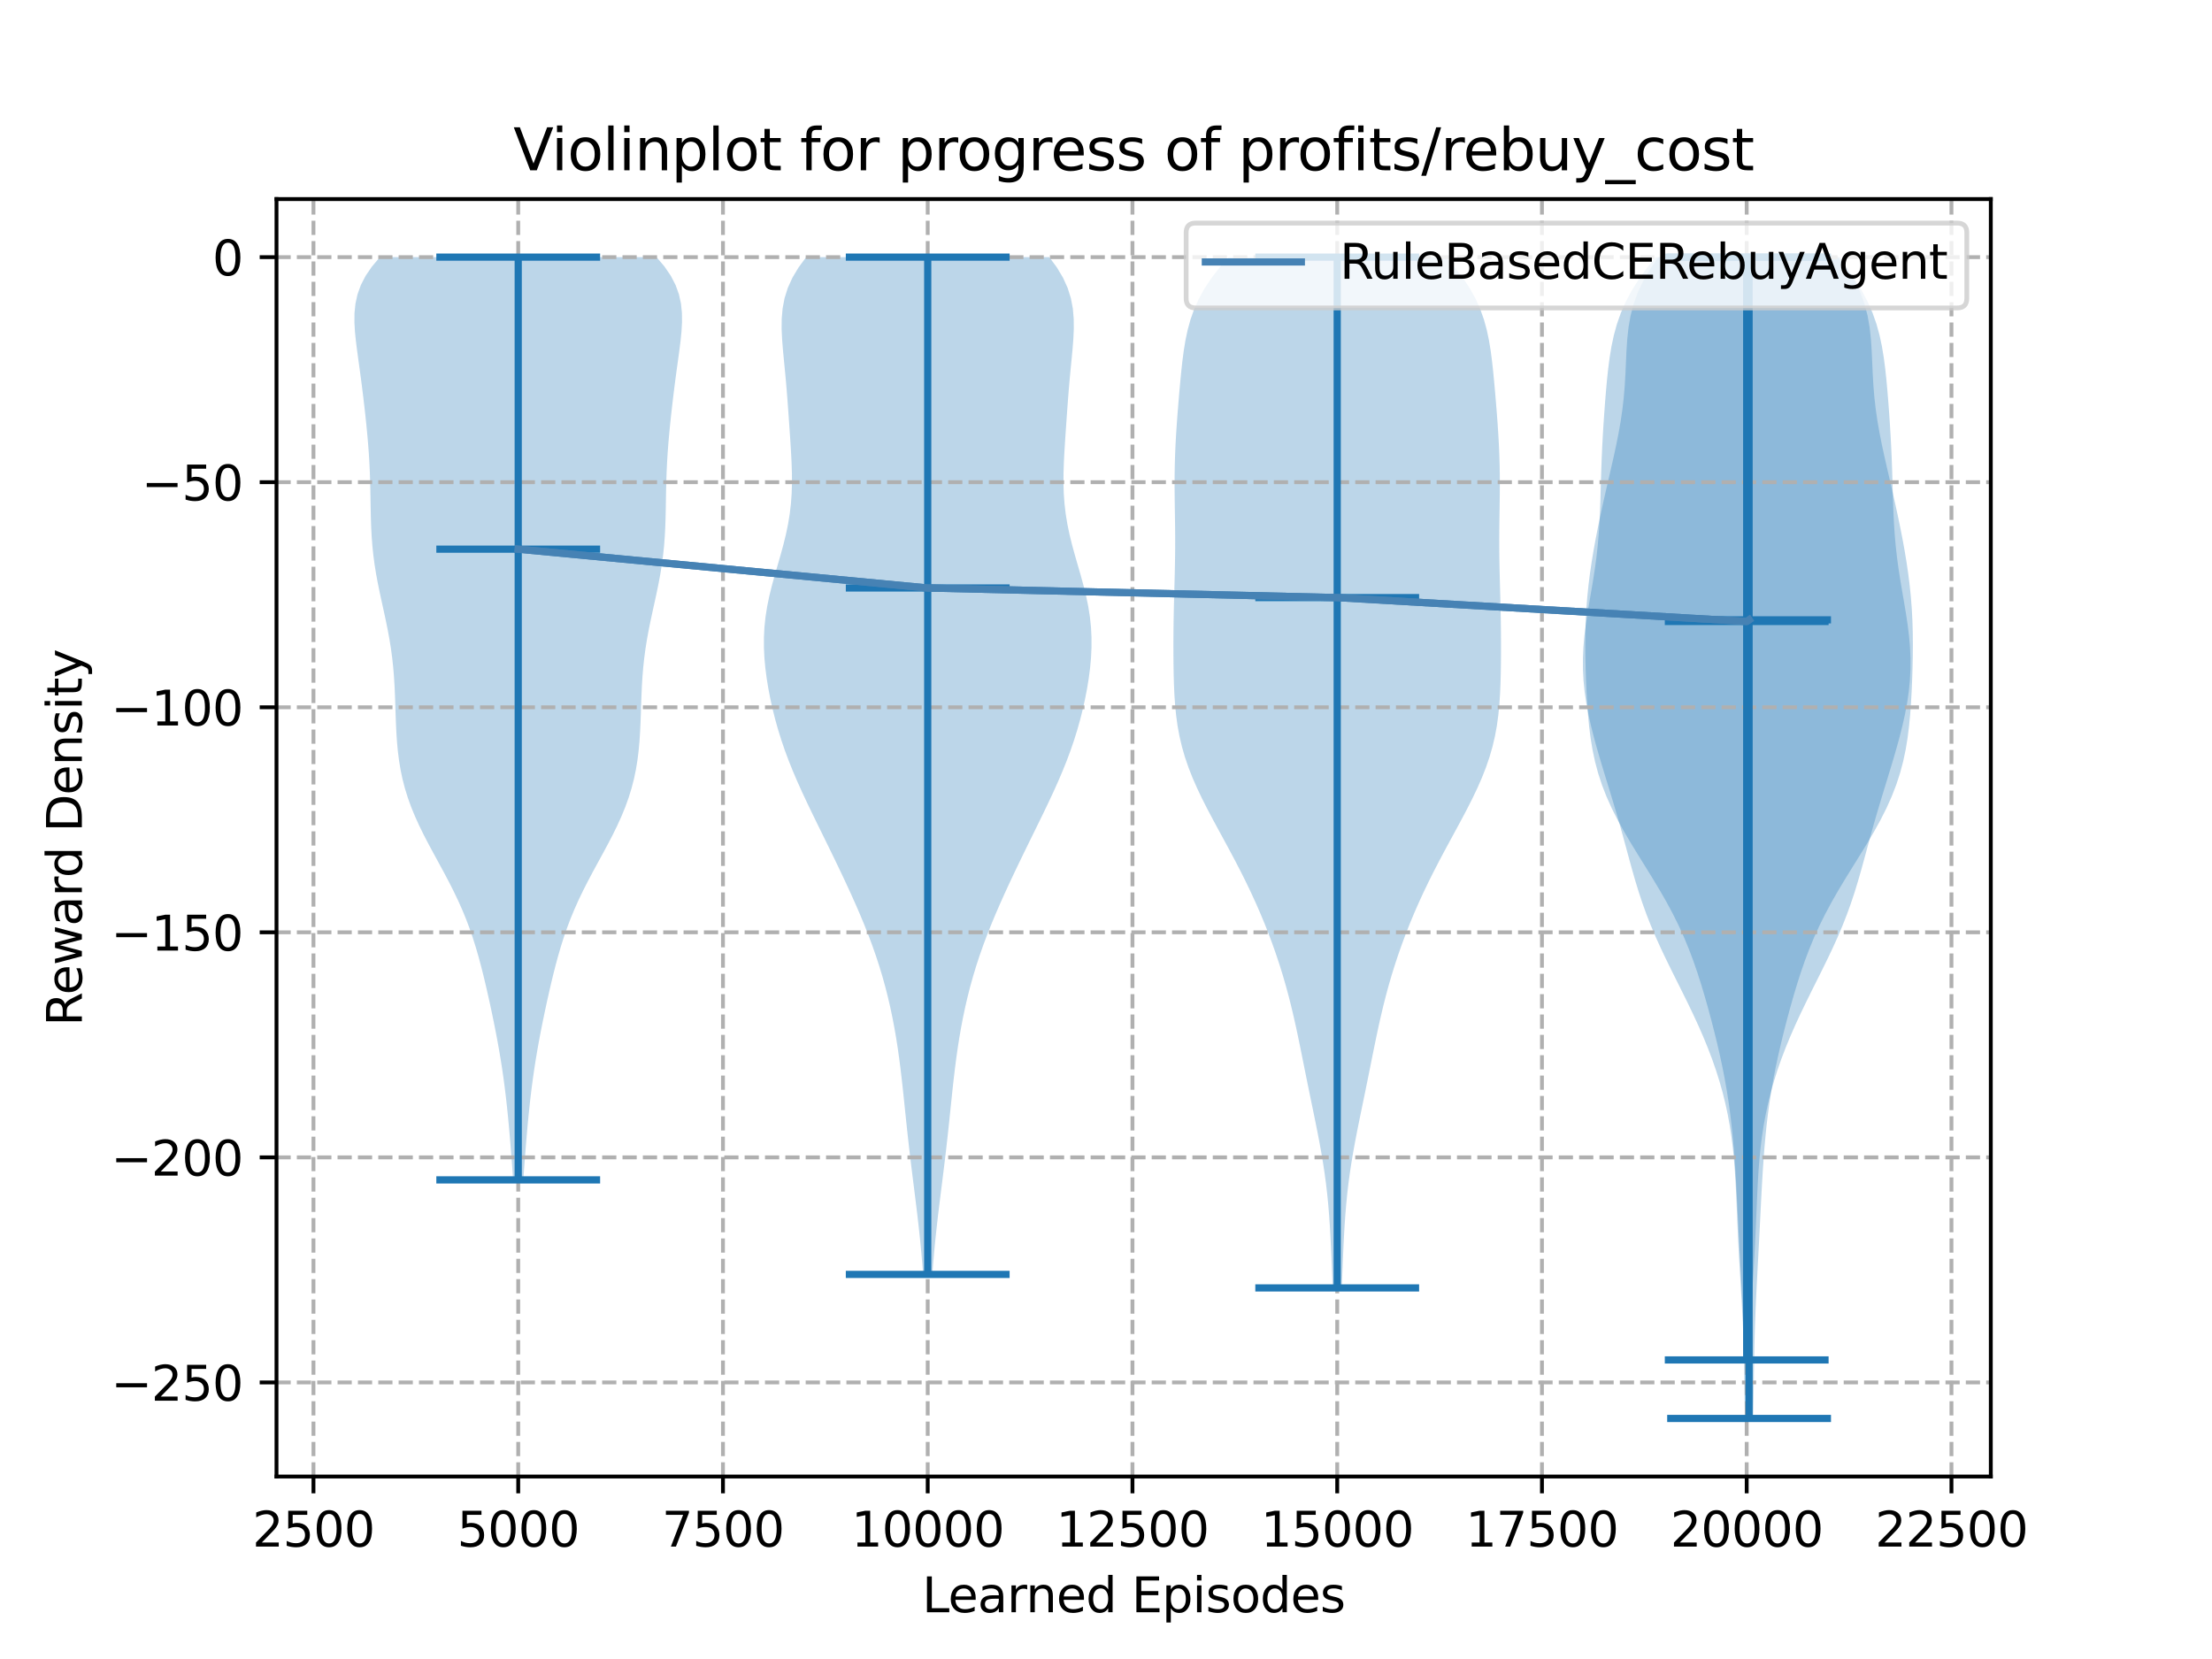 <?xml version="1.0" encoding="utf-8" standalone="no"?>
<!DOCTYPE svg PUBLIC "-//W3C//DTD SVG 1.1//EN"
  "http://www.w3.org/Graphics/SVG/1.1/DTD/svg11.dtd">
<svg xmlns:xlink="http://www.w3.org/1999/xlink" width="460.8pt" height="345.6pt" viewBox="0 0 460.8 345.6" xmlns="http://www.w3.org/2000/svg" version="1.1">
 <defs>
  <style type="text/css">*{stroke-linejoin: round; stroke-linecap: butt}</style>
 </defs>
 <g id="figure_1">
  <g id="patch_1">
   <path d="M 0 345.6 
L 460.8 345.6 
L 460.8 0 
L 0 0 
z
" style="fill: #ffffff"/>
  </g>
  <g id="axes_1">
   <g id="patch_2">
    <path d="M 57.6 307.584 
L 414.72 307.584 
L 414.72 41.472 
L 57.6 41.472 
z
" style="fill: #ffffff"/>
   </g>
   <g id="PolyCollection_1">
    <path d="M 109.018 245.791 
L 106.892 245.791 
L 106.756 243.85 
L 106.614 241.908 
L 106.465 239.966 
L 106.309 238.025 
L 106.144 236.083 
L 105.969 234.141 
L 105.782 232.2 
L 105.58 230.258 
L 105.361 228.316 
L 105.123 226.375 
L 104.863 224.433 
L 104.58 222.491 
L 104.274 220.55 
L 103.945 218.608 
L 103.595 216.667 
L 103.225 214.725 
L 102.838 212.783 
L 102.435 210.842 
L 102.018 208.9 
L 101.587 206.958 
L 101.14 205.017 
L 100.673 203.075 
L 100.18 201.133 
L 99.656 199.192 
L 99.091 197.25 
L 98.477 195.308 
L 97.806 193.367 
L 97.073 191.425 
L 96.272 189.483 
L 95.404 187.542 
L 94.473 185.6 
L 93.488 183.658 
L 92.46 181.717 
L 91.406 179.775 
L 90.346 177.834 
L 89.3 175.892 
L 88.29 173.95 
L 87.336 172.009 
L 86.454 170.067 
L 85.658 168.125 
L 84.957 166.184 
L 84.355 164.242 
L 83.853 162.3 
L 83.445 160.359 
L 83.124 158.417 
L 82.88 156.475 
L 82.7 154.534 
L 82.571 152.592 
L 82.479 150.65 
L 82.409 148.709 
L 82.347 146.767 
L 82.279 144.826 
L 82.191 142.884 
L 82.071 140.942 
L 81.911 139.001 
L 81.702 137.059 
L 81.442 135.117 
L 81.13 133.176 
L 80.773 131.234 
L 80.378 129.292 
L 79.96 127.351 
L 79.532 125.409 
L 79.111 123.467 
L 78.713 121.526 
L 78.351 119.584 
L 78.038 117.642 
L 77.779 115.701 
L 77.577 113.759 
L 77.428 111.817 
L 77.325 109.876 
L 77.259 107.934 
L 77.217 105.993 
L 77.185 104.051 
L 77.151 102.109 
L 77.105 100.168 
L 77.038 98.226 
L 76.945 96.284 
L 76.825 94.343 
L 76.678 92.401 
L 76.509 90.459 
L 76.32 88.518 
L 76.116 86.576 
L 75.899 84.634 
L 75.671 82.693 
L 75.431 80.751 
L 75.18 78.809 
L 74.918 76.868 
L 74.65 74.926 
L 74.385 72.984 
L 74.141 71.043 
L 73.944 69.101 
L 73.833 67.16 
L 73.85 65.218 
L 74.046 63.276 
L 74.47 61.335 
L 75.167 59.393 
L 76.17 57.451 
L 77.497 55.51 
L 79.144 53.568 
L 136.765 53.568 
L 136.765 53.568 
L 138.413 55.51 
L 139.74 57.451 
L 140.743 59.393 
L 141.44 61.335 
L 141.864 63.276 
L 142.06 65.218 
L 142.077 67.16 
L 141.965 69.101 
L 141.769 71.043 
L 141.525 72.984 
L 141.26 74.926 
L 140.991 76.868 
L 140.729 78.809 
L 140.478 80.751 
L 140.239 82.693 
L 140.01 84.634 
L 139.794 86.576 
L 139.589 88.518 
L 139.401 90.459 
L 139.231 92.401 
L 139.085 94.343 
L 138.965 96.284 
L 138.872 98.226 
L 138.805 100.168 
L 138.758 102.109 
L 138.724 104.051 
L 138.693 105.993 
L 138.65 107.934 
L 138.584 109.876 
L 138.482 111.817 
L 138.333 113.759 
L 138.13 115.701 
L 137.872 117.642 
L 137.558 119.584 
L 137.197 121.526 
L 136.799 123.467 
L 136.378 125.409 
L 135.95 127.351 
L 135.531 129.292 
L 135.137 131.234 
L 134.779 133.176 
L 134.468 135.117 
L 134.208 137.059 
L 133.999 139.001 
L 133.838 140.942 
L 133.719 142.884 
L 133.631 144.826 
L 133.562 146.767 
L 133.5 148.709 
L 133.43 150.65 
L 133.338 152.592 
L 133.209 154.534 
L 133.029 156.475 
L 132.785 158.417 
L 132.464 160.359 
L 132.057 162.3 
L 131.554 164.242 
L 130.953 166.184 
L 130.252 168.125 
L 129.456 170.067 
L 128.574 172.009 
L 127.619 173.95 
L 126.61 175.892 
L 125.564 177.834 
L 124.504 179.775 
L 123.45 181.717 
L 122.422 183.658 
L 121.436 185.6 
L 120.505 187.542 
L 119.638 189.483 
L 118.837 191.425 
L 118.103 193.367 
L 117.432 195.308 
L 116.819 197.25 
L 116.254 199.192 
L 115.729 201.133 
L 115.237 203.075 
L 114.77 205.017 
L 114.322 206.958 
L 113.891 208.9 
L 113.474 210.842 
L 113.072 212.783 
L 112.684 214.725 
L 112.315 216.667 
L 111.964 218.608 
L 111.636 220.55 
L 111.33 222.491 
L 111.047 224.433 
L 110.787 226.375 
L 110.549 228.316 
L 110.33 230.258 
L 110.128 232.2 
L 109.94 234.141 
L 109.765 236.083 
L 109.601 238.025 
L 109.444 239.966 
L 109.296 241.908 
L 109.153 243.85 
L 109.018 245.791 
z
" clip-path="url(#pe9fc21c0d4)" style="fill: #1f77b4; fill-opacity: 0.3"/>
   </g>
   <g id="PolyCollection_2">
    <path d="M 194.217 265.482 
L 192.303 265.482 
L 192.137 263.342 
L 191.953 261.201 
L 191.75 259.061 
L 191.53 256.92 
L 191.294 254.78 
L 191.044 252.639 
L 190.783 250.499 
L 190.517 248.358 
L 190.247 246.217 
L 189.98 244.077 
L 189.718 241.936 
L 189.464 239.796 
L 189.219 237.655 
L 188.984 235.515 
L 188.757 233.374 
L 188.535 231.234 
L 188.313 229.093 
L 188.087 226.953 
L 187.851 224.812 
L 187.598 222.671 
L 187.323 220.531 
L 187.021 218.39 
L 186.687 216.25 
L 186.317 214.109 
L 185.908 211.969 
L 185.456 209.828 
L 184.959 207.688 
L 184.414 205.547 
L 183.819 203.406 
L 183.171 201.266 
L 182.472 199.125 
L 181.721 196.985 
L 180.92 194.844 
L 180.073 192.704 
L 179.184 190.563 
L 178.257 188.423 
L 177.299 186.282 
L 176.314 184.142 
L 175.308 182.001 
L 174.285 179.86 
L 173.248 177.72 
L 172.202 175.579 
L 171.15 173.439 
L 170.099 171.298 
L 169.056 169.158 
L 168.03 167.017 
L 167.031 164.877 
L 166.069 162.736 
L 165.154 160.595 
L 164.295 158.455 
L 163.498 156.314 
L 162.766 154.174 
L 162.099 152.033 
L 161.498 149.893 
L 160.959 147.752 
L 160.482 145.612 
L 160.067 143.471 
L 159.717 141.331 
L 159.439 139.19 
L 159.242 137.049 
L 159.139 134.909 
L 159.138 132.768 
L 159.249 130.628 
L 159.475 128.487 
L 159.813 126.347 
L 160.254 124.206 
L 160.78 122.066 
L 161.366 119.925 
L 161.983 117.784 
L 162.6 115.644 
L 163.186 113.503 
L 163.713 111.363 
L 164.16 109.222 
L 164.512 107.082 
L 164.763 104.941 
L 164.916 102.801 
L 164.979 100.66 
L 164.967 98.52 
L 164.899 96.379 
L 164.791 94.238 
L 164.659 92.098 
L 164.516 89.957 
L 164.368 87.817 
L 164.217 85.676 
L 164.06 83.536 
L 163.892 81.395 
L 163.709 79.255 
L 163.509 77.114 
L 163.3 74.973 
L 163.097 72.833 
L 162.927 70.692 
L 162.827 68.552 
L 162.844 66.411 
L 163.03 64.271 
L 163.436 62.13 
L 164.107 59.99 
L 165.076 57.849 
L 166.355 55.709 
L 167.939 53.568 
L 218.581 53.568 
L 218.581 53.568 
L 220.165 55.709 
L 221.444 57.849 
L 222.413 59.99 
L 223.084 62.13 
L 223.49 64.271 
L 223.676 66.411 
L 223.693 68.552 
L 223.593 70.692 
L 223.423 72.833 
L 223.22 74.973 
L 223.011 77.114 
L 222.811 79.255 
L 222.628 81.395 
L 222.46 83.536 
L 222.303 85.676 
L 222.152 87.817 
L 222.004 89.957 
L 221.861 92.098 
L 221.729 94.238 
L 221.621 96.379 
L 221.553 98.52 
L 221.541 100.66 
L 221.604 102.801 
L 221.757 104.941 
L 222.008 107.082 
L 222.36 109.222 
L 222.807 111.363 
L 223.334 113.503 
L 223.92 115.644 
L 224.537 117.784 
L 225.154 119.925 
L 225.74 122.066 
L 226.266 124.206 
L 226.707 126.347 
L 227.045 128.487 
L 227.271 130.628 
L 227.382 132.768 
L 227.381 134.909 
L 227.278 137.049 
L 227.081 139.19 
L 226.803 141.331 
L 226.454 143.471 
L 226.038 145.612 
L 225.561 147.752 
L 225.022 149.893 
L 224.421 152.033 
L 223.754 154.174 
L 223.022 156.314 
L 222.225 158.455 
L 221.366 160.595 
L 220.451 162.736 
L 219.489 164.877 
L 218.49 167.017 
L 217.464 169.158 
L 216.421 171.298 
L 215.37 173.439 
L 214.319 175.579 
L 213.272 177.72 
L 212.235 179.86 
L 211.212 182.001 
L 210.206 184.142 
L 209.221 186.282 
L 208.263 188.423 
L 207.336 190.563 
L 206.447 192.704 
L 205.6 194.844 
L 204.799 196.985 
L 204.048 199.125 
L 203.349 201.266 
L 202.702 203.406 
L 202.106 205.547 
L 201.561 207.688 
L 201.064 209.828 
L 200.612 211.969 
L 200.203 214.109 
L 199.833 216.25 
L 199.499 218.39 
L 199.197 220.531 
L 198.922 222.671 
L 198.669 224.812 
L 198.433 226.953 
L 198.207 229.093 
L 197.985 231.234 
L 197.763 233.374 
L 197.536 235.515 
L 197.301 237.655 
L 197.056 239.796 
L 196.802 241.936 
L 196.54 244.077 
L 196.273 246.217 
L 196.004 248.358 
L 195.737 250.499 
L 195.476 252.639 
L 195.227 254.78 
L 194.99 256.92 
L 194.77 259.061 
L 194.567 261.201 
L 194.383 263.342 
L 194.217 265.482 
z
" clip-path="url(#pe9fc21c0d4)" style="fill: #1f77b4; fill-opacity: 0.3"/>
   </g>
   <g id="PolyCollection_3">
    <path d="M 279.506 268.295 
L 277.624 268.295 
L 277.534 266.126 
L 277.445 263.958 
L 277.354 261.789 
L 277.257 259.62 
L 277.149 257.451 
L 277.024 255.282 
L 276.875 253.113 
L 276.697 250.944 
L 276.484 248.775 
L 276.233 246.606 
L 275.943 244.437 
L 275.614 242.268 
L 275.25 240.099 
L 274.856 237.93 
L 274.438 235.761 
L 274.003 233.592 
L 273.558 231.423 
L 273.11 229.254 
L 272.664 227.085 
L 272.222 224.916 
L 271.785 222.747 
L 271.349 220.578 
L 270.912 218.409 
L 270.466 216.24 
L 270.005 214.071 
L 269.521 211.902 
L 269.009 209.733 
L 268.462 207.564 
L 267.875 205.395 
L 267.247 203.227 
L 266.575 201.058 
L 265.857 198.889 
L 265.094 196.72 
L 264.284 194.551 
L 263.428 192.382 
L 262.525 190.213 
L 261.575 188.044 
L 260.579 185.875 
L 259.537 183.706 
L 258.453 181.537 
L 257.331 179.368 
L 256.179 177.199 
L 255.007 175.03 
L 253.827 172.861 
L 252.655 170.692 
L 251.509 168.523 
L 250.409 166.354 
L 249.374 164.185 
L 248.423 162.016 
L 247.571 159.847 
L 246.831 157.678 
L 246.207 155.509 
L 245.7 153.34 
L 245.303 151.171 
L 245.006 149.002 
L 244.793 146.833 
L 244.648 144.664 
L 244.552 142.496 
L 244.493 140.327 
L 244.46 138.158 
L 244.444 135.989 
L 244.443 133.82 
L 244.456 131.651 
L 244.482 129.482 
L 244.522 127.313 
L 244.573 125.144 
L 244.631 122.975 
L 244.69 120.806 
L 244.743 118.637 
L 244.783 116.468 
L 244.806 114.299 
L 244.809 112.13 
L 244.794 109.961 
L 244.766 107.792 
L 244.733 105.623 
L 244.704 103.454 
L 244.688 101.285 
L 244.694 99.116 
L 244.727 96.947 
L 244.791 94.778 
L 244.885 92.609 
L 245.006 90.44 
L 245.151 88.271 
L 245.312 86.102 
L 245.486 83.933 
L 245.669 81.765 
L 245.863 79.596 
L 246.072 77.427 
L 246.309 75.258 
L 246.592 73.089 
L 246.946 70.92 
L 247.404 68.751 
L 247.999 66.582 
L 248.767 64.413 
L 249.741 62.244 
L 250.942 60.075 
L 252.384 57.906 
L 254.06 55.737 
L 255.948 53.568 
L 301.182 53.568 
L 301.182 53.568 
L 303.071 55.737 
L 304.747 57.906 
L 306.188 60.075 
L 307.39 62.244 
L 308.363 64.413 
L 309.132 66.582 
L 309.727 68.751 
L 310.184 70.92 
L 310.539 73.089 
L 310.821 75.258 
L 311.058 77.427 
L 311.267 79.596 
L 311.461 81.765 
L 311.644 83.933 
L 311.818 86.102 
L 311.98 88.271 
L 312.124 90.44 
L 312.245 92.609 
L 312.339 94.778 
L 312.403 96.947 
L 312.436 99.116 
L 312.442 101.285 
L 312.426 103.454 
L 312.397 105.623 
L 312.364 107.792 
L 312.336 109.961 
L 312.321 112.13 
L 312.325 114.299 
L 312.347 116.468 
L 312.388 118.637 
L 312.441 120.806 
L 312.499 122.975 
L 312.557 125.144 
L 312.608 127.313 
L 312.648 129.482 
L 312.674 131.651 
L 312.687 133.82 
L 312.686 135.989 
L 312.671 138.158 
L 312.637 140.327 
L 312.578 142.496 
L 312.483 144.664 
L 312.337 146.833 
L 312.124 149.002 
L 311.827 151.171 
L 311.431 153.34 
L 310.924 155.509 
L 310.3 157.678 
L 309.559 159.847 
L 308.707 162.016 
L 307.756 164.185 
L 306.721 166.354 
L 305.621 168.523 
L 304.475 170.692 
L 303.304 172.861 
L 302.124 175.03 
L 300.952 177.199 
L 299.8 179.368 
L 298.678 181.537 
L 297.594 183.706 
L 296.552 185.875 
L 295.555 188.044 
L 294.605 190.213 
L 293.702 192.382 
L 292.846 194.551 
L 292.037 196.72 
L 291.273 198.889 
L 290.556 201.058 
L 289.883 203.227 
L 289.255 205.395 
L 288.669 207.564 
L 288.122 209.733 
L 287.609 211.902 
L 287.126 214.071 
L 286.665 216.24 
L 286.219 218.409 
L 285.781 220.578 
L 285.346 222.747 
L 284.908 224.916 
L 284.466 227.085 
L 284.02 229.254 
L 283.572 231.423 
L 283.128 233.592 
L 282.693 235.761 
L 282.275 237.93 
L 281.88 240.099 
L 281.517 242.268 
L 281.188 244.437 
L 280.898 246.606 
L 280.647 248.775 
L 280.434 250.944 
L 280.255 253.113 
L 280.106 255.282 
L 279.981 257.451 
L 279.873 259.62 
L 279.777 261.789 
L 279.686 263.958 
L 279.596 266.126 
L 279.506 268.295 
z
" clip-path="url(#pe9fc21c0d4)" style="fill: #1f77b4; fill-opacity: 0.3"/>
   </g>
   <g id="PolyCollection_4">
    <path d="M 364.389 283.298 
L 363.352 283.298 
L 363.273 280.978 
L 363.184 278.657 
L 363.084 276.337 
L 362.972 274.016 
L 362.849 271.696 
L 362.718 269.375 
L 362.582 267.055 
L 362.445 264.734 
L 362.311 262.414 
L 362.185 260.093 
L 362.067 257.773 
L 361.96 255.452 
L 361.861 253.132 
L 361.764 250.811 
L 361.662 248.491 
L 361.545 246.17 
L 361.402 243.85 
L 361.221 241.529 
L 360.993 239.209 
L 360.707 236.888 
L 360.356 234.568 
L 359.934 232.247 
L 359.436 229.927 
L 358.861 227.606 
L 358.207 225.286 
L 357.475 222.965 
L 356.666 220.645 
L 355.783 218.324 
L 354.831 216.004 
L 353.816 213.683 
L 352.746 211.363 
L 351.633 209.042 
L 350.489 206.721 
L 349.33 204.401 
L 348.172 202.08 
L 347.034 199.76 
L 345.933 197.439 
L 344.884 195.119 
L 343.9 192.798 
L 342.989 190.478 
L 342.151 188.157 
L 341.382 185.837 
L 340.672 183.516 
L 340.006 181.196 
L 339.366 178.875 
L 338.738 176.555 
L 338.104 174.234 
L 337.457 171.914 
L 336.789 169.593 
L 336.101 167.273 
L 335.398 164.952 
L 334.686 162.632 
L 333.976 160.311 
L 333.279 157.991 
L 332.607 155.67 
L 331.974 153.35 
L 331.393 151.029 
L 330.878 148.709 
L 330.445 146.388 
L 330.106 144.068 
L 329.874 141.747 
L 329.754 139.427 
L 329.748 137.106 
L 329.853 134.786 
L 330.058 132.465 
L 330.345 130.145 
L 330.694 127.824 
L 331.081 125.504 
L 331.48 123.183 
L 331.87 120.863 
L 332.231 118.542 
L 332.547 116.222 
L 332.811 113.901 
L 333.02 111.581 
L 333.178 109.26 
L 333.293 106.94 
L 333.379 104.619 
L 333.447 102.299 
L 333.512 99.978 
L 333.583 97.658 
L 333.669 95.337 
L 333.774 93.017 
L 333.898 90.696 
L 334.04 88.376 
L 334.198 86.055 
L 334.37 83.735 
L 334.559 81.414 
L 334.771 79.094 
L 335.018 76.773 
L 335.321 74.453 
L 335.705 72.132 
L 336.201 69.812 
L 336.841 67.491 
L 337.658 65.171 
L 338.679 62.85 
L 339.918 60.53 
L 341.38 58.209 
L 343.05 55.889 
L 344.898 53.568 
L 382.843 53.568 
L 382.843 53.568 
L 384.69 55.889 
L 386.361 58.209 
L 387.823 60.53 
L 389.062 62.85 
L 390.082 65.171 
L 390.9 67.491 
L 391.54 69.812 
L 392.036 72.132 
L 392.419 74.453 
L 392.722 76.773 
L 392.97 79.094 
L 393.182 81.414 
L 393.371 83.735 
L 393.543 86.055 
L 393.701 88.376 
L 393.843 90.696 
L 393.967 93.017 
L 394.072 95.337 
L 394.158 97.658 
L 394.229 99.978 
L 394.294 102.299 
L 394.362 104.619 
L 394.447 106.94 
L 394.563 109.26 
L 394.721 111.581 
L 394.93 113.901 
L 395.194 116.222 
L 395.51 118.542 
L 395.871 120.863 
L 396.261 123.183 
L 396.66 125.504 
L 397.047 127.824 
L 397.396 130.145 
L 397.683 132.465 
L 397.888 134.786 
L 397.993 137.106 
L 397.987 139.427 
L 397.867 141.747 
L 397.634 144.068 
L 397.296 146.388 
L 396.862 148.709 
L 396.348 151.029 
L 395.767 153.35 
L 395.133 155.67 
L 394.462 157.991 
L 393.765 160.311 
L 393.055 162.632 
L 392.343 164.952 
L 391.639 167.273 
L 390.952 169.593 
L 390.284 171.914 
L 389.636 174.234 
L 389.003 176.555 
L 388.374 178.875 
L 387.735 181.196 
L 387.069 183.516 
L 386.359 185.837 
L 385.59 188.157 
L 384.752 190.478 
L 383.841 192.798 
L 382.857 195.119 
L 381.808 197.439 
L 380.707 199.76 
L 379.569 202.08 
L 378.411 204.401 
L 377.252 206.721 
L 376.108 209.042 
L 374.995 211.363 
L 373.925 213.683 
L 372.91 216.004 
L 371.958 218.324 
L 371.075 220.645 
L 370.266 222.965 
L 369.534 225.286 
L 368.88 227.606 
L 368.304 229.927 
L 367.807 232.247 
L 367.385 234.568 
L 367.033 236.888 
L 366.748 239.209 
L 366.519 241.529 
L 366.339 243.85 
L 366.196 246.17 
L 366.079 248.491 
L 365.977 250.811 
L 365.88 253.132 
L 365.781 255.452 
L 365.673 257.773 
L 365.556 260.093 
L 365.43 262.414 
L 365.296 264.734 
L 365.159 267.055 
L 365.022 269.375 
L 364.891 271.696 
L 364.769 274.016 
L 364.657 276.337 
L 364.557 278.657 
L 364.468 280.978 
L 364.389 283.298 
z
" clip-path="url(#pe9fc21c0d4)" style="fill: #1f77b4; fill-opacity: 0.3"/>
   </g>
   <g id="PolyCollection_5">
    <path d="M 365.215 295.488 
L 363.516 295.488 
L 363.462 293.044 
L 363.419 290.601 
L 363.382 288.157 
L 363.348 285.713 
L 363.31 283.27 
L 363.263 280.826 
L 363.204 278.383 
L 363.129 275.939 
L 363.038 273.495 
L 362.932 271.052 
L 362.814 268.608 
L 362.689 266.164 
L 362.559 263.721 
L 362.428 261.277 
L 362.3 258.833 
L 362.175 256.39 
L 362.051 253.946 
L 361.928 251.503 
L 361.803 249.059 
L 361.67 246.615 
L 361.525 244.172 
L 361.363 241.728 
L 361.178 239.284 
L 360.964 236.841 
L 360.714 234.397 
L 360.423 231.953 
L 360.087 229.51 
L 359.702 227.066 
L 359.269 224.623 
L 358.788 222.179 
L 358.263 219.735 
L 357.698 217.292 
L 357.098 214.848 
L 356.467 212.404 
L 355.807 209.961 
L 355.114 207.517 
L 354.383 205.073 
L 353.602 202.63 
L 352.759 200.186 
L 351.839 197.743 
L 350.828 195.299 
L 349.719 192.855 
L 348.507 190.412 
L 347.196 187.968 
L 345.798 185.524 
L 344.332 183.081 
L 342.824 180.637 
L 341.305 178.193 
L 339.808 175.75 
L 338.367 173.306 
L 337.014 170.863 
L 335.777 168.419 
L 334.676 165.975 
L 333.724 163.532 
L 332.924 161.088 
L 332.271 158.644 
L 331.753 156.201 
L 331.35 153.757 
L 331.043 151.313 
L 330.811 148.87 
L 330.633 146.426 
L 330.496 143.983 
L 330.39 141.539 
L 330.311 139.095 
L 330.26 136.652 
L 330.243 134.208 
L 330.267 131.764 
L 330.34 129.321 
L 330.468 126.877 
L 330.655 124.433 
L 330.902 121.99 
L 331.207 119.546 
L 331.565 117.103 
L 331.97 114.659 
L 332.415 112.215 
L 332.895 109.772 
L 333.403 107.328 
L 333.935 104.884 
L 334.486 102.441 
L 335.049 99.997 
L 335.613 97.553 
L 336.168 95.11 
L 336.696 92.666 
L 337.183 90.223 
L 337.611 87.779 
L 337.969 85.335 
L 338.25 82.892 
L 338.457 80.448 
L 338.602 78.004 
L 338.711 75.561 
L 338.822 73.117 
L 338.983 70.673 
L 339.247 68.23 
L 339.672 65.786 
L 340.309 63.343 
L 341.198 60.899 
L 342.359 58.455 
L 343.793 56.012 
L 345.473 53.568 
L 383.257 53.568 
L 383.257 53.568 
L 384.938 56.012 
L 386.371 58.455 
L 387.533 60.899 
L 388.421 63.343 
L 389.058 65.786 
L 389.483 68.23 
L 389.748 70.673 
L 389.908 73.117 
L 390.019 75.561 
L 390.129 78.004 
L 390.274 80.448 
L 390.48 82.892 
L 390.761 85.335 
L 391.119 87.779 
L 391.548 90.223 
L 392.034 92.666 
L 392.563 95.11 
L 393.117 97.553 
L 393.682 99.997 
L 394.244 102.441 
L 394.795 104.884 
L 395.328 107.328 
L 395.836 109.772 
L 396.315 112.215 
L 396.76 114.659 
L 397.165 117.103 
L 397.523 119.546 
L 397.828 121.99 
L 398.076 124.433 
L 398.263 126.877 
L 398.391 129.321 
L 398.463 131.764 
L 398.487 134.208 
L 398.47 136.652 
L 398.42 139.095 
L 398.341 141.539 
L 398.234 143.983 
L 398.097 146.426 
L 397.92 148.87 
L 397.687 151.313 
L 397.38 153.757 
L 396.978 156.201 
L 396.459 158.644 
L 395.806 161.088 
L 395.006 163.532 
L 394.054 165.975 
L 392.953 168.419 
L 391.716 170.863 
L 390.363 173.306 
L 388.923 175.75 
L 387.426 178.193 
L 385.907 180.637 
L 384.399 183.081 
L 382.933 185.524 
L 381.535 187.968 
L 380.224 190.412 
L 379.012 192.855 
L 377.902 195.299 
L 376.892 197.743 
L 375.971 200.186 
L 375.128 202.63 
L 374.347 205.073 
L 373.616 207.517 
L 372.924 209.961 
L 372.263 212.404 
L 371.632 214.848 
L 371.033 217.292 
L 370.468 219.735 
L 369.942 222.179 
L 369.461 224.623 
L 369.028 227.066 
L 368.644 229.51 
L 368.308 231.953 
L 368.017 234.397 
L 367.767 236.841 
L 367.552 239.284 
L 367.367 241.728 
L 367.205 244.172 
L 367.06 246.615 
L 366.928 249.059 
L 366.802 251.503 
L 366.679 253.946 
L 366.556 256.39 
L 366.43 258.833 
L 366.302 261.277 
L 366.172 263.721 
L 366.042 266.164 
L 365.916 268.608 
L 365.798 271.052 
L 365.692 273.495 
L 365.601 275.939 
L 365.526 278.383 
L 365.467 280.826 
L 365.421 283.27 
L 365.383 285.713 
L 365.348 288.157 
L 365.311 290.601 
L 365.268 293.044 
L 365.215 295.488 
z
" clip-path="url(#pe9fc21c0d4)" style="fill: #1f77b4; fill-opacity: 0.3"/>
   </g>
   <g id="matplotlib.axis_1">
    <g id="xtick_1">
     <g id="line2d_1">
      <path d="M 65.302 307.584 
L 65.302 41.472 
" clip-path="url(#pe9fc21c0d4)" style="fill: none; stroke-dasharray: 2.96,1.28; stroke-dashoffset: 0; stroke: #b0b0b0; stroke-width: 0.8"/>
     </g>
     <g id="line2d_2">
      <defs>
       <path id="m009d198a5e" d="M 0 0 
L 0 3.5 
" style="stroke: #000000; stroke-width: 0.8"/>
      </defs>
      <g>
       <use xlink:href="#m009d198a5e" x="65.302" y="307.584" style="stroke: #000000; stroke-width: 0.8"/>
      </g>
     </g>
     <g id="text_1">
      <!-- 2500 -->
      <g transform="translate(52.577 322.182)scale(0.1 -0.1)">
       <defs>
        <path id="DejaVuSans-32" d="M 1228 531 
L 3431 531 
L 3431 0 
L 469 0 
L 469 531 
Q 828 903 1448 1529 
Q 2069 2156 2228 2338 
Q 2531 2678 2651 2914 
Q 2772 3150 2772 3378 
Q 2772 3750 2511 3984 
Q 2250 4219 1831 4219 
Q 1534 4219 1204 4116 
Q 875 4013 500 3803 
L 500 4441 
Q 881 4594 1212 4672 
Q 1544 4750 1819 4750 
Q 2544 4750 2975 4387 
Q 3406 4025 3406 3419 
Q 3406 3131 3298 2873 
Q 3191 2616 2906 2266 
Q 2828 2175 2409 1742 
Q 1991 1309 1228 531 
z
" transform="scale(0.016)"/>
        <path id="DejaVuSans-35" d="M 691 4666 
L 3169 4666 
L 3169 4134 
L 1269 4134 
L 1269 2991 
Q 1406 3038 1543 3061 
Q 1681 3084 1819 3084 
Q 2600 3084 3056 2656 
Q 3513 2228 3513 1497 
Q 3513 744 3044 326 
Q 2575 -91 1722 -91 
Q 1428 -91 1123 -41 
Q 819 9 494 109 
L 494 744 
Q 775 591 1075 516 
Q 1375 441 1709 441 
Q 2250 441 2565 725 
Q 2881 1009 2881 1497 
Q 2881 1984 2565 2268 
Q 2250 2553 1709 2553 
Q 1456 2553 1204 2497 
Q 953 2441 691 2322 
L 691 4666 
z
" transform="scale(0.016)"/>
        <path id="DejaVuSans-30" d="M 2034 4250 
Q 1547 4250 1301 3770 
Q 1056 3291 1056 2328 
Q 1056 1369 1301 889 
Q 1547 409 2034 409 
Q 2525 409 2770 889 
Q 3016 1369 3016 2328 
Q 3016 3291 2770 3770 
Q 2525 4250 2034 4250 
z
M 2034 4750 
Q 2819 4750 3233 4129 
Q 3647 3509 3647 2328 
Q 3647 1150 3233 529 
Q 2819 -91 2034 -91 
Q 1250 -91 836 529 
Q 422 1150 422 2328 
Q 422 3509 836 4129 
Q 1250 4750 2034 4750 
z
" transform="scale(0.016)"/>
       </defs>
       <use xlink:href="#DejaVuSans-32"/>
       <use xlink:href="#DejaVuSans-35" x="63.623"/>
       <use xlink:href="#DejaVuSans-30" x="127.246"/>
       <use xlink:href="#DejaVuSans-30" x="190.869"/>
      </g>
     </g>
    </g>
    <g id="xtick_2">
     <g id="line2d_3">
      <path d="M 107.955 307.584 
L 107.955 41.472 
" clip-path="url(#pe9fc21c0d4)" style="fill: none; stroke-dasharray: 2.96,1.28; stroke-dashoffset: 0; stroke: #b0b0b0; stroke-width: 0.8"/>
     </g>
     <g id="line2d_4">
      <g>
       <use xlink:href="#m009d198a5e" x="107.955" y="307.584" style="stroke: #000000; stroke-width: 0.8"/>
      </g>
     </g>
     <g id="text_2">
      <!-- 5000 -->
      <g transform="translate(95.23 322.182)scale(0.1 -0.1)">
       <use xlink:href="#DejaVuSans-35"/>
       <use xlink:href="#DejaVuSans-30" x="63.623"/>
       <use xlink:href="#DejaVuSans-30" x="127.246"/>
       <use xlink:href="#DejaVuSans-30" x="190.869"/>
      </g>
     </g>
    </g>
    <g id="xtick_3">
     <g id="line2d_5">
      <path d="M 150.607 307.584 
L 150.607 41.472 
" clip-path="url(#pe9fc21c0d4)" style="fill: none; stroke-dasharray: 2.96,1.28; stroke-dashoffset: 0; stroke: #b0b0b0; stroke-width: 0.8"/>
     </g>
     <g id="line2d_6">
      <g>
       <use xlink:href="#m009d198a5e" x="150.607" y="307.584" style="stroke: #000000; stroke-width: 0.8"/>
      </g>
     </g>
     <g id="text_3">
      <!-- 7500 -->
      <g transform="translate(137.882 322.182)scale(0.1 -0.1)">
       <defs>
        <path id="DejaVuSans-37" d="M 525 4666 
L 3525 4666 
L 3525 4397 
L 1831 0 
L 1172 0 
L 2766 4134 
L 525 4134 
L 525 4666 
z
" transform="scale(0.016)"/>
       </defs>
       <use xlink:href="#DejaVuSans-37"/>
       <use xlink:href="#DejaVuSans-35" x="63.623"/>
       <use xlink:href="#DejaVuSans-30" x="127.246"/>
       <use xlink:href="#DejaVuSans-30" x="190.869"/>
      </g>
     </g>
    </g>
    <g id="xtick_4">
     <g id="line2d_7">
      <path d="M 193.26 307.584 
L 193.26 41.472 
" clip-path="url(#pe9fc21c0d4)" style="fill: none; stroke-dasharray: 2.96,1.28; stroke-dashoffset: 0; stroke: #b0b0b0; stroke-width: 0.8"/>
     </g>
     <g id="line2d_8">
      <g>
       <use xlink:href="#m009d198a5e" x="193.26" y="307.584" style="stroke: #000000; stroke-width: 0.8"/>
      </g>
     </g>
     <g id="text_4">
      <!-- 10000 -->
      <g transform="translate(177.354 322.182)scale(0.1 -0.1)">
       <defs>
        <path id="DejaVuSans-31" d="M 794 531 
L 1825 531 
L 1825 4091 
L 703 3866 
L 703 4441 
L 1819 4666 
L 2450 4666 
L 2450 531 
L 3481 531 
L 3481 0 
L 794 0 
L 794 531 
z
" transform="scale(0.016)"/>
       </defs>
       <use xlink:href="#DejaVuSans-31"/>
       <use xlink:href="#DejaVuSans-30" x="63.623"/>
       <use xlink:href="#DejaVuSans-30" x="127.246"/>
       <use xlink:href="#DejaVuSans-30" x="190.869"/>
       <use xlink:href="#DejaVuSans-30" x="254.492"/>
      </g>
     </g>
    </g>
    <g id="xtick_5">
     <g id="line2d_9">
      <path d="M 235.913 307.584 
L 235.913 41.472 
" clip-path="url(#pe9fc21c0d4)" style="fill: none; stroke-dasharray: 2.96,1.28; stroke-dashoffset: 0; stroke: #b0b0b0; stroke-width: 0.8"/>
     </g>
     <g id="line2d_10">
      <g>
       <use xlink:href="#m009d198a5e" x="235.913" y="307.584" style="stroke: #000000; stroke-width: 0.8"/>
      </g>
     </g>
     <g id="text_5">
      <!-- 12500 -->
      <g transform="translate(220.006 322.182)scale(0.1 -0.1)">
       <use xlink:href="#DejaVuSans-31"/>
       <use xlink:href="#DejaVuSans-32" x="63.623"/>
       <use xlink:href="#DejaVuSans-35" x="127.246"/>
       <use xlink:href="#DejaVuSans-30" x="190.869"/>
       <use xlink:href="#DejaVuSans-30" x="254.492"/>
      </g>
     </g>
    </g>
    <g id="xtick_6">
     <g id="line2d_11">
      <path d="M 278.565 307.584 
L 278.565 41.472 
" clip-path="url(#pe9fc21c0d4)" style="fill: none; stroke-dasharray: 2.96,1.28; stroke-dashoffset: 0; stroke: #b0b0b0; stroke-width: 0.8"/>
     </g>
     <g id="line2d_12">
      <g>
       <use xlink:href="#m009d198a5e" x="278.565" y="307.584" style="stroke: #000000; stroke-width: 0.8"/>
      </g>
     </g>
     <g id="text_6">
      <!-- 15000 -->
      <g transform="translate(262.659 322.182)scale(0.1 -0.1)">
       <use xlink:href="#DejaVuSans-31"/>
       <use xlink:href="#DejaVuSans-35" x="63.623"/>
       <use xlink:href="#DejaVuSans-30" x="127.246"/>
       <use xlink:href="#DejaVuSans-30" x="190.869"/>
       <use xlink:href="#DejaVuSans-30" x="254.492"/>
      </g>
     </g>
    </g>
    <g id="xtick_7">
     <g id="line2d_13">
      <path d="M 321.218 307.584 
L 321.218 41.472 
" clip-path="url(#pe9fc21c0d4)" style="fill: none; stroke-dasharray: 2.96,1.28; stroke-dashoffset: 0; stroke: #b0b0b0; stroke-width: 0.8"/>
     </g>
     <g id="line2d_14">
      <g>
       <use xlink:href="#m009d198a5e" x="321.218" y="307.584" style="stroke: #000000; stroke-width: 0.8"/>
      </g>
     </g>
     <g id="text_7">
      <!-- 17500 -->
      <g transform="translate(305.312 322.182)scale(0.1 -0.1)">
       <use xlink:href="#DejaVuSans-31"/>
       <use xlink:href="#DejaVuSans-37" x="63.623"/>
       <use xlink:href="#DejaVuSans-35" x="127.246"/>
       <use xlink:href="#DejaVuSans-30" x="190.869"/>
       <use xlink:href="#DejaVuSans-30" x="254.492"/>
      </g>
     </g>
    </g>
    <g id="xtick_8">
     <g id="line2d_15">
      <path d="M 363.87 307.584 
L 363.87 41.472 
" clip-path="url(#pe9fc21c0d4)" style="fill: none; stroke-dasharray: 2.96,1.28; stroke-dashoffset: 0; stroke: #b0b0b0; stroke-width: 0.8"/>
     </g>
     <g id="line2d_16">
      <g>
       <use xlink:href="#m009d198a5e" x="363.87" y="307.584" style="stroke: #000000; stroke-width: 0.8"/>
      </g>
     </g>
     <g id="text_8">
      <!-- 20000 -->
      <g transform="translate(347.964 322.182)scale(0.1 -0.1)">
       <use xlink:href="#DejaVuSans-32"/>
       <use xlink:href="#DejaVuSans-30" x="63.623"/>
       <use xlink:href="#DejaVuSans-30" x="127.246"/>
       <use xlink:href="#DejaVuSans-30" x="190.869"/>
       <use xlink:href="#DejaVuSans-30" x="254.492"/>
      </g>
     </g>
    </g>
    <g id="xtick_9">
     <g id="line2d_17">
      <path d="M 406.523 307.584 
L 406.523 41.472 
" clip-path="url(#pe9fc21c0d4)" style="fill: none; stroke-dasharray: 2.96,1.28; stroke-dashoffset: 0; stroke: #b0b0b0; stroke-width: 0.8"/>
     </g>
     <g id="line2d_18">
      <g>
       <use xlink:href="#m009d198a5e" x="406.523" y="307.584" style="stroke: #000000; stroke-width: 0.8"/>
      </g>
     </g>
     <g id="text_9">
      <!-- 22500 -->
      <g transform="translate(390.617 322.182)scale(0.1 -0.1)">
       <use xlink:href="#DejaVuSans-32"/>
       <use xlink:href="#DejaVuSans-32" x="63.623"/>
       <use xlink:href="#DejaVuSans-35" x="127.246"/>
       <use xlink:href="#DejaVuSans-30" x="190.869"/>
       <use xlink:href="#DejaVuSans-30" x="254.492"/>
      </g>
     </g>
    </g>
    <g id="text_10">
     <!-- Learned Episodes -->
     <g transform="translate(192.102 335.861)scale(0.1 -0.1)">
      <defs>
       <path id="DejaVuSans-4c" d="M 628 4666 
L 1259 4666 
L 1259 531 
L 3531 531 
L 3531 0 
L 628 0 
L 628 4666 
z
" transform="scale(0.016)"/>
       <path id="DejaVuSans-65" d="M 3597 1894 
L 3597 1613 
L 953 1613 
Q 991 1019 1311 708 
Q 1631 397 2203 397 
Q 2534 397 2845 478 
Q 3156 559 3463 722 
L 3463 178 
Q 3153 47 2828 -22 
Q 2503 -91 2169 -91 
Q 1331 -91 842 396 
Q 353 884 353 1716 
Q 353 2575 817 3079 
Q 1281 3584 2069 3584 
Q 2775 3584 3186 3129 
Q 3597 2675 3597 1894 
z
M 3022 2063 
Q 3016 2534 2758 2815 
Q 2500 3097 2075 3097 
Q 1594 3097 1305 2825 
Q 1016 2553 972 2059 
L 3022 2063 
z
" transform="scale(0.016)"/>
       <path id="DejaVuSans-61" d="M 2194 1759 
Q 1497 1759 1228 1600 
Q 959 1441 959 1056 
Q 959 750 1161 570 
Q 1363 391 1709 391 
Q 2188 391 2477 730 
Q 2766 1069 2766 1631 
L 2766 1759 
L 2194 1759 
z
M 3341 1997 
L 3341 0 
L 2766 0 
L 2766 531 
Q 2569 213 2275 61 
Q 1981 -91 1556 -91 
Q 1019 -91 701 211 
Q 384 513 384 1019 
Q 384 1609 779 1909 
Q 1175 2209 1959 2209 
L 2766 2209 
L 2766 2266 
Q 2766 2663 2505 2880 
Q 2244 3097 1772 3097 
Q 1472 3097 1187 3025 
Q 903 2953 641 2809 
L 641 3341 
Q 956 3463 1253 3523 
Q 1550 3584 1831 3584 
Q 2591 3584 2966 3190 
Q 3341 2797 3341 1997 
z
" transform="scale(0.016)"/>
       <path id="DejaVuSans-72" d="M 2631 2963 
Q 2534 3019 2420 3045 
Q 2306 3072 2169 3072 
Q 1681 3072 1420 2755 
Q 1159 2438 1159 1844 
L 1159 0 
L 581 0 
L 581 3500 
L 1159 3500 
L 1159 2956 
Q 1341 3275 1631 3429 
Q 1922 3584 2338 3584 
Q 2397 3584 2469 3576 
Q 2541 3569 2628 3553 
L 2631 2963 
z
" transform="scale(0.016)"/>
       <path id="DejaVuSans-6e" d="M 3513 2113 
L 3513 0 
L 2938 0 
L 2938 2094 
Q 2938 2591 2744 2837 
Q 2550 3084 2163 3084 
Q 1697 3084 1428 2787 
Q 1159 2491 1159 1978 
L 1159 0 
L 581 0 
L 581 3500 
L 1159 3500 
L 1159 2956 
Q 1366 3272 1645 3428 
Q 1925 3584 2291 3584 
Q 2894 3584 3203 3211 
Q 3513 2838 3513 2113 
z
" transform="scale(0.016)"/>
       <path id="DejaVuSans-64" d="M 2906 2969 
L 2906 4863 
L 3481 4863 
L 3481 0 
L 2906 0 
L 2906 525 
Q 2725 213 2448 61 
Q 2172 -91 1784 -91 
Q 1150 -91 751 415 
Q 353 922 353 1747 
Q 353 2572 751 3078 
Q 1150 3584 1784 3584 
Q 2172 3584 2448 3432 
Q 2725 3281 2906 2969 
z
M 947 1747 
Q 947 1113 1208 752 
Q 1469 391 1925 391 
Q 2381 391 2643 752 
Q 2906 1113 2906 1747 
Q 2906 2381 2643 2742 
Q 2381 3103 1925 3103 
Q 1469 3103 1208 2742 
Q 947 2381 947 1747 
z
" transform="scale(0.016)"/>
       <path id="DejaVuSans-20" transform="scale(0.016)"/>
       <path id="DejaVuSans-45" d="M 628 4666 
L 3578 4666 
L 3578 4134 
L 1259 4134 
L 1259 2753 
L 3481 2753 
L 3481 2222 
L 1259 2222 
L 1259 531 
L 3634 531 
L 3634 0 
L 628 0 
L 628 4666 
z
" transform="scale(0.016)"/>
       <path id="DejaVuSans-70" d="M 1159 525 
L 1159 -1331 
L 581 -1331 
L 581 3500 
L 1159 3500 
L 1159 2969 
Q 1341 3281 1617 3432 
Q 1894 3584 2278 3584 
Q 2916 3584 3314 3078 
Q 3713 2572 3713 1747 
Q 3713 922 3314 415 
Q 2916 -91 2278 -91 
Q 1894 -91 1617 61 
Q 1341 213 1159 525 
z
M 3116 1747 
Q 3116 2381 2855 2742 
Q 2594 3103 2138 3103 
Q 1681 3103 1420 2742 
Q 1159 2381 1159 1747 
Q 1159 1113 1420 752 
Q 1681 391 2138 391 
Q 2594 391 2855 752 
Q 3116 1113 3116 1747 
z
" transform="scale(0.016)"/>
       <path id="DejaVuSans-69" d="M 603 3500 
L 1178 3500 
L 1178 0 
L 603 0 
L 603 3500 
z
M 603 4863 
L 1178 4863 
L 1178 4134 
L 603 4134 
L 603 4863 
z
" transform="scale(0.016)"/>
       <path id="DejaVuSans-73" d="M 2834 3397 
L 2834 2853 
Q 2591 2978 2328 3040 
Q 2066 3103 1784 3103 
Q 1356 3103 1142 2972 
Q 928 2841 928 2578 
Q 928 2378 1081 2264 
Q 1234 2150 1697 2047 
L 1894 2003 
Q 2506 1872 2764 1633 
Q 3022 1394 3022 966 
Q 3022 478 2636 193 
Q 2250 -91 1575 -91 
Q 1294 -91 989 -36 
Q 684 19 347 128 
L 347 722 
Q 666 556 975 473 
Q 1284 391 1588 391 
Q 1994 391 2212 530 
Q 2431 669 2431 922 
Q 2431 1156 2273 1281 
Q 2116 1406 1581 1522 
L 1381 1569 
Q 847 1681 609 1914 
Q 372 2147 372 2553 
Q 372 3047 722 3315 
Q 1072 3584 1716 3584 
Q 2034 3584 2315 3537 
Q 2597 3491 2834 3397 
z
" transform="scale(0.016)"/>
       <path id="DejaVuSans-6f" d="M 1959 3097 
Q 1497 3097 1228 2736 
Q 959 2375 959 1747 
Q 959 1119 1226 758 
Q 1494 397 1959 397 
Q 2419 397 2687 759 
Q 2956 1122 2956 1747 
Q 2956 2369 2687 2733 
Q 2419 3097 1959 3097 
z
M 1959 3584 
Q 2709 3584 3137 3096 
Q 3566 2609 3566 1747 
Q 3566 888 3137 398 
Q 2709 -91 1959 -91 
Q 1206 -91 779 398 
Q 353 888 353 1747 
Q 353 2609 779 3096 
Q 1206 3584 1959 3584 
z
" transform="scale(0.016)"/>
      </defs>
      <use xlink:href="#DejaVuSans-4c"/>
      <use xlink:href="#DejaVuSans-65" x="53.963"/>
      <use xlink:href="#DejaVuSans-61" x="115.486"/>
      <use xlink:href="#DejaVuSans-72" x="176.766"/>
      <use xlink:href="#DejaVuSans-6e" x="216.129"/>
      <use xlink:href="#DejaVuSans-65" x="279.508"/>
      <use xlink:href="#DejaVuSans-64" x="341.031"/>
      <use xlink:href="#DejaVuSans-20" x="404.508"/>
      <use xlink:href="#DejaVuSans-45" x="436.295"/>
      <use xlink:href="#DejaVuSans-70" x="499.479"/>
      <use xlink:href="#DejaVuSans-69" x="562.955"/>
      <use xlink:href="#DejaVuSans-73" x="590.738"/>
      <use xlink:href="#DejaVuSans-6f" x="642.838"/>
      <use xlink:href="#DejaVuSans-64" x="704.02"/>
      <use xlink:href="#DejaVuSans-65" x="767.496"/>
      <use xlink:href="#DejaVuSans-73" x="829.02"/>
     </g>
    </g>
   </g>
   <g id="matplotlib.axis_2">
    <g id="ytick_1">
     <g id="line2d_19">
      <path d="M 57.6 287.987 
L 414.72 287.987 
" clip-path="url(#pe9fc21c0d4)" style="fill: none; stroke-dasharray: 2.96,1.28; stroke-dashoffset: 0; stroke: #b0b0b0; stroke-width: 0.8"/>
     </g>
     <g id="line2d_20">
      <defs>
       <path id="m9a2c2e820b" d="M 0 0 
L -3.5 0 
" style="stroke: #000000; stroke-width: 0.8"/>
      </defs>
      <g>
       <use xlink:href="#m9a2c2e820b" x="57.6" y="287.987" style="stroke: #000000; stroke-width: 0.8"/>
      </g>
     </g>
     <g id="text_11">
      <!-- −250 -->
      <g transform="translate(23.133 291.786)scale(0.1 -0.1)">
       <defs>
        <path id="DejaVuSans-2212" d="M 678 2272 
L 4684 2272 
L 4684 1741 
L 678 1741 
L 678 2272 
z
" transform="scale(0.016)"/>
       </defs>
       <use xlink:href="#DejaVuSans-2212"/>
       <use xlink:href="#DejaVuSans-32" x="83.789"/>
       <use xlink:href="#DejaVuSans-35" x="147.412"/>
       <use xlink:href="#DejaVuSans-30" x="211.035"/>
      </g>
     </g>
    </g>
    <g id="ytick_2">
     <g id="line2d_21">
      <path d="M 57.6 241.103 
L 414.72 241.103 
" clip-path="url(#pe9fc21c0d4)" style="fill: none; stroke-dasharray: 2.96,1.28; stroke-dashoffset: 0; stroke: #b0b0b0; stroke-width: 0.8"/>
     </g>
     <g id="line2d_22">
      <g>
       <use xlink:href="#m9a2c2e820b" x="57.6" y="241.103" style="stroke: #000000; stroke-width: 0.8"/>
      </g>
     </g>
     <g id="text_12">
      <!-- −200 -->
      <g transform="translate(23.133 244.902)scale(0.1 -0.1)">
       <use xlink:href="#DejaVuSans-2212"/>
       <use xlink:href="#DejaVuSans-32" x="83.789"/>
       <use xlink:href="#DejaVuSans-30" x="147.412"/>
       <use xlink:href="#DejaVuSans-30" x="211.035"/>
      </g>
     </g>
    </g>
    <g id="ytick_3">
     <g id="line2d_23">
      <path d="M 57.6 194.219 
L 414.72 194.219 
" clip-path="url(#pe9fc21c0d4)" style="fill: none; stroke-dasharray: 2.96,1.28; stroke-dashoffset: 0; stroke: #b0b0b0; stroke-width: 0.8"/>
     </g>
     <g id="line2d_24">
      <g>
       <use xlink:href="#m9a2c2e820b" x="57.6" y="194.219" style="stroke: #000000; stroke-width: 0.8"/>
      </g>
     </g>
     <g id="text_13">
      <!-- −150 -->
      <g transform="translate(23.133 198.018)scale(0.1 -0.1)">
       <use xlink:href="#DejaVuSans-2212"/>
       <use xlink:href="#DejaVuSans-31" x="83.789"/>
       <use xlink:href="#DejaVuSans-35" x="147.412"/>
       <use xlink:href="#DejaVuSans-30" x="211.035"/>
      </g>
     </g>
    </g>
    <g id="ytick_4">
     <g id="line2d_25">
      <path d="M 57.6 147.335 
L 414.72 147.335 
" clip-path="url(#pe9fc21c0d4)" style="fill: none; stroke-dasharray: 2.96,1.28; stroke-dashoffset: 0; stroke: #b0b0b0; stroke-width: 0.8"/>
     </g>
     <g id="line2d_26">
      <g>
       <use xlink:href="#m9a2c2e820b" x="57.6" y="147.335" style="stroke: #000000; stroke-width: 0.8"/>
      </g>
     </g>
     <g id="text_14">
      <!-- −100 -->
      <g transform="translate(23.133 151.135)scale(0.1 -0.1)">
       <use xlink:href="#DejaVuSans-2212"/>
       <use xlink:href="#DejaVuSans-31" x="83.789"/>
       <use xlink:href="#DejaVuSans-30" x="147.412"/>
       <use xlink:href="#DejaVuSans-30" x="211.035"/>
      </g>
     </g>
    </g>
    <g id="ytick_5">
     <g id="line2d_27">
      <path d="M 57.6 100.452 
L 414.72 100.452 
" clip-path="url(#pe9fc21c0d4)" style="fill: none; stroke-dasharray: 2.96,1.28; stroke-dashoffset: 0; stroke: #b0b0b0; stroke-width: 0.8"/>
     </g>
     <g id="line2d_28">
      <g>
       <use xlink:href="#m9a2c2e820b" x="57.6" y="100.452" style="stroke: #000000; stroke-width: 0.8"/>
      </g>
     </g>
     <g id="text_15">
      <!-- −50 -->
      <g transform="translate(29.495 104.251)scale(0.1 -0.1)">
       <use xlink:href="#DejaVuSans-2212"/>
       <use xlink:href="#DejaVuSans-35" x="83.789"/>
       <use xlink:href="#DejaVuSans-30" x="147.412"/>
      </g>
     </g>
    </g>
    <g id="ytick_6">
     <g id="line2d_29">
      <path d="M 57.6 53.568 
L 414.72 53.568 
" clip-path="url(#pe9fc21c0d4)" style="fill: none; stroke-dasharray: 2.96,1.28; stroke-dashoffset: 0; stroke: #b0b0b0; stroke-width: 0.8"/>
     </g>
     <g id="line2d_30">
      <g>
       <use xlink:href="#m9a2c2e820b" x="57.6" y="53.568" style="stroke: #000000; stroke-width: 0.8"/>
      </g>
     </g>
     <g id="text_16">
      <!-- 0 -->
      <g transform="translate(44.237 57.367)scale(0.1 -0.1)">
       <use xlink:href="#DejaVuSans-30"/>
      </g>
     </g>
    </g>
    <g id="text_17">
     <!-- Reward Density -->
     <g transform="translate(17.053 213.747)rotate(-90)scale(0.1 -0.1)">
      <defs>
       <path id="DejaVuSans-52" d="M 2841 2188 
Q 3044 2119 3236 1894 
Q 3428 1669 3622 1275 
L 4263 0 
L 3584 0 
L 2988 1197 
Q 2756 1666 2539 1819 
Q 2322 1972 1947 1972 
L 1259 1972 
L 1259 0 
L 628 0 
L 628 4666 
L 2053 4666 
Q 2853 4666 3247 4331 
Q 3641 3997 3641 3322 
Q 3641 2881 3436 2590 
Q 3231 2300 2841 2188 
z
M 1259 4147 
L 1259 2491 
L 2053 2491 
Q 2509 2491 2742 2702 
Q 2975 2913 2975 3322 
Q 2975 3731 2742 3939 
Q 2509 4147 2053 4147 
L 1259 4147 
z
" transform="scale(0.016)"/>
       <path id="DejaVuSans-77" d="M 269 3500 
L 844 3500 
L 1563 769 
L 2278 3500 
L 2956 3500 
L 3675 769 
L 4391 3500 
L 4966 3500 
L 4050 0 
L 3372 0 
L 2619 2869 
L 1863 0 
L 1184 0 
L 269 3500 
z
" transform="scale(0.016)"/>
       <path id="DejaVuSans-44" d="M 1259 4147 
L 1259 519 
L 2022 519 
Q 2988 519 3436 956 
Q 3884 1394 3884 2338 
Q 3884 3275 3436 3711 
Q 2988 4147 2022 4147 
L 1259 4147 
z
M 628 4666 
L 1925 4666 
Q 3281 4666 3915 4102 
Q 4550 3538 4550 2338 
Q 4550 1131 3912 565 
Q 3275 0 1925 0 
L 628 0 
L 628 4666 
z
" transform="scale(0.016)"/>
       <path id="DejaVuSans-74" d="M 1172 4494 
L 1172 3500 
L 2356 3500 
L 2356 3053 
L 1172 3053 
L 1172 1153 
Q 1172 725 1289 603 
Q 1406 481 1766 481 
L 2356 481 
L 2356 0 
L 1766 0 
Q 1100 0 847 248 
Q 594 497 594 1153 
L 594 3053 
L 172 3053 
L 172 3500 
L 594 3500 
L 594 4494 
L 1172 4494 
z
" transform="scale(0.016)"/>
       <path id="DejaVuSans-79" d="M 2059 -325 
Q 1816 -950 1584 -1140 
Q 1353 -1331 966 -1331 
L 506 -1331 
L 506 -850 
L 844 -850 
Q 1081 -850 1212 -737 
Q 1344 -625 1503 -206 
L 1606 56 
L 191 3500 
L 800 3500 
L 1894 763 
L 2988 3500 
L 3597 3500 
L 2059 -325 
z
" transform="scale(0.016)"/>
      </defs>
      <use xlink:href="#DejaVuSans-52"/>
      <use xlink:href="#DejaVuSans-65" x="64.982"/>
      <use xlink:href="#DejaVuSans-77" x="126.506"/>
      <use xlink:href="#DejaVuSans-61" x="208.293"/>
      <use xlink:href="#DejaVuSans-72" x="269.572"/>
      <use xlink:href="#DejaVuSans-64" x="308.936"/>
      <use xlink:href="#DejaVuSans-20" x="372.412"/>
      <use xlink:href="#DejaVuSans-44" x="404.199"/>
      <use xlink:href="#DejaVuSans-65" x="481.201"/>
      <use xlink:href="#DejaVuSans-6e" x="542.725"/>
      <use xlink:href="#DejaVuSans-73" x="606.104"/>
      <use xlink:href="#DejaVuSans-69" x="658.203"/>
      <use xlink:href="#DejaVuSans-74" x="685.986"/>
      <use xlink:href="#DejaVuSans-79" x="725.195"/>
     </g>
    </g>
   </g>
   <g id="LineCollection_1">
    <path d="M 90.894 114.402 
L 125.016 114.402 
" clip-path="url(#pe9fc21c0d4)" style="fill: none; stroke: #1f77b4; stroke-width: 1.5"/>
    <path d="M 176.199 122.491 
L 210.321 122.491 
" clip-path="url(#pe9fc21c0d4)" style="fill: none; stroke: #1f77b4; stroke-width: 1.5"/>
    <path d="M 261.504 124.488 
L 295.626 124.488 
" clip-path="url(#pe9fc21c0d4)" style="fill: none; stroke: #1f77b4; stroke-width: 1.5"/>
    <path d="M 346.809 129.461 
L 380.931 129.461 
" clip-path="url(#pe9fc21c0d4)" style="fill: none; stroke: #1f77b4; stroke-width: 1.5"/>
    <path d="M 347.304 129.128 
L 381.426 129.128 
" clip-path="url(#pe9fc21c0d4)" style="fill: none; stroke: #1f77b4; stroke-width: 1.5"/>
   </g>
   <g id="LineCollection_2">
    <path d="M 90.894 53.568 
L 125.016 53.568 
" clip-path="url(#pe9fc21c0d4)" style="fill: none; stroke: #1f77b4; stroke-width: 1.5"/>
    <path d="M 176.199 53.568 
L 210.321 53.568 
" clip-path="url(#pe9fc21c0d4)" style="fill: none; stroke: #1f77b4; stroke-width: 1.5"/>
    <path d="M 261.504 53.568 
L 295.626 53.568 
" clip-path="url(#pe9fc21c0d4)" style="fill: none; stroke: #1f77b4; stroke-width: 1.5"/>
    <path d="M 346.809 53.568 
L 380.931 53.568 
" clip-path="url(#pe9fc21c0d4)" style="fill: none; stroke: #1f77b4; stroke-width: 1.5"/>
    <path d="M 347.304 53.568 
L 381.426 53.568 
" clip-path="url(#pe9fc21c0d4)" style="fill: none; stroke: #1f77b4; stroke-width: 1.5"/>
   </g>
   <g id="LineCollection_3">
    <path d="M 90.894 245.791 
L 125.016 245.791 
" clip-path="url(#pe9fc21c0d4)" style="fill: none; stroke: #1f77b4; stroke-width: 1.5"/>
    <path d="M 176.199 265.482 
L 210.321 265.482 
" clip-path="url(#pe9fc21c0d4)" style="fill: none; stroke: #1f77b4; stroke-width: 1.5"/>
    <path d="M 261.504 268.295 
L 295.626 268.295 
" clip-path="url(#pe9fc21c0d4)" style="fill: none; stroke: #1f77b4; stroke-width: 1.5"/>
    <path d="M 346.809 283.298 
L 380.931 283.298 
" clip-path="url(#pe9fc21c0d4)" style="fill: none; stroke: #1f77b4; stroke-width: 1.5"/>
    <path d="M 347.304 295.488 
L 381.426 295.488 
" clip-path="url(#pe9fc21c0d4)" style="fill: none; stroke: #1f77b4; stroke-width: 1.5"/>
   </g>
   <g id="LineCollection_4">
    <path d="M 107.955 245.791 
L 107.955 53.568 
" clip-path="url(#pe9fc21c0d4)" style="fill: none; stroke: #1f77b4; stroke-width: 1.5"/>
    <path d="M 193.26 265.482 
L 193.26 53.568 
" clip-path="url(#pe9fc21c0d4)" style="fill: none; stroke: #1f77b4; stroke-width: 1.5"/>
    <path d="M 278.565 268.295 
L 278.565 53.568 
" clip-path="url(#pe9fc21c0d4)" style="fill: none; stroke: #1f77b4; stroke-width: 1.5"/>
    <path d="M 363.87 283.298 
L 363.87 53.568 
" clip-path="url(#pe9fc21c0d4)" style="fill: none; stroke: #1f77b4; stroke-width: 1.5"/>
    <path d="M 364.365 295.488 
L 364.365 53.568 
" clip-path="url(#pe9fc21c0d4)" style="fill: none; stroke: #1f77b4; stroke-width: 1.5"/>
   </g>
   <g id="line2d_31">
    <path d="M 107.955 114.402 
L 193.26 122.491 
L 278.565 124.488 
L 363.87 129.461 
L 364.365 129.128 
" clip-path="url(#pe9fc21c0d4)" style="fill: none; stroke: #4682b4; stroke-width: 1.5; stroke-linecap: square"/>
   </g>
   <g id="line2d_32">
    <path d="M 107.955 114.402 
L 193.26 122.491 
L 278.565 124.488 
L 363.87 129.461 
L 364.365 129.128 
" clip-path="url(#pe9fc21c0d4)" style="fill: none; stroke: #4682b4; stroke-width: 1.5; stroke-linecap: square"/>
   </g>
   <g id="patch_3">
    <path d="M 57.6 307.584 
L 57.6 41.472 
" style="fill: none; stroke: #000000; stroke-width: 0.8; stroke-linejoin: miter; stroke-linecap: square"/>
   </g>
   <g id="patch_4">
    <path d="M 414.72 307.584 
L 414.72 41.472 
" style="fill: none; stroke: #000000; stroke-width: 0.8; stroke-linejoin: miter; stroke-linecap: square"/>
   </g>
   <g id="patch_5">
    <path d="M 57.6 307.584 
L 414.72 307.584 
" style="fill: none; stroke: #000000; stroke-width: 0.8; stroke-linejoin: miter; stroke-linecap: square"/>
   </g>
   <g id="patch_6">
    <path d="M 57.6 41.472 
L 414.72 41.472 
" style="fill: none; stroke: #000000; stroke-width: 0.8; stroke-linejoin: miter; stroke-linecap: square"/>
   </g>
   <g id="text_18">
    <!-- Violinplot for progress of profits/rebuy_cost -->
    <g transform="translate(106.936 35.472)scale(0.12 -0.12)">
     <defs>
      <path id="DejaVuSans-56" d="M 1831 0 
L 50 4666 
L 709 4666 
L 2188 738 
L 3669 4666 
L 4325 4666 
L 2547 0 
L 1831 0 
z
" transform="scale(0.016)"/>
      <path id="DejaVuSans-6c" d="M 603 4863 
L 1178 4863 
L 1178 0 
L 603 0 
L 603 4863 
z
" transform="scale(0.016)"/>
      <path id="DejaVuSans-66" d="M 2375 4863 
L 2375 4384 
L 1825 4384 
Q 1516 4384 1395 4259 
Q 1275 4134 1275 3809 
L 1275 3500 
L 2222 3500 
L 2222 3053 
L 1275 3053 
L 1275 0 
L 697 0 
L 697 3053 
L 147 3053 
L 147 3500 
L 697 3500 
L 697 3744 
Q 697 4328 969 4595 
Q 1241 4863 1831 4863 
L 2375 4863 
z
" transform="scale(0.016)"/>
      <path id="DejaVuSans-67" d="M 2906 1791 
Q 2906 2416 2648 2759 
Q 2391 3103 1925 3103 
Q 1463 3103 1205 2759 
Q 947 2416 947 1791 
Q 947 1169 1205 825 
Q 1463 481 1925 481 
Q 2391 481 2648 825 
Q 2906 1169 2906 1791 
z
M 3481 434 
Q 3481 -459 3084 -895 
Q 2688 -1331 1869 -1331 
Q 1566 -1331 1297 -1286 
Q 1028 -1241 775 -1147 
L 775 -588 
Q 1028 -725 1275 -790 
Q 1522 -856 1778 -856 
Q 2344 -856 2625 -561 
Q 2906 -266 2906 331 
L 2906 616 
Q 2728 306 2450 153 
Q 2172 0 1784 0 
Q 1141 0 747 490 
Q 353 981 353 1791 
Q 353 2603 747 3093 
Q 1141 3584 1784 3584 
Q 2172 3584 2450 3431 
Q 2728 3278 2906 2969 
L 2906 3500 
L 3481 3500 
L 3481 434 
z
" transform="scale(0.016)"/>
      <path id="DejaVuSans-2f" d="M 1625 4666 
L 2156 4666 
L 531 -594 
L 0 -594 
L 1625 4666 
z
" transform="scale(0.016)"/>
      <path id="DejaVuSans-62" d="M 3116 1747 
Q 3116 2381 2855 2742 
Q 2594 3103 2138 3103 
Q 1681 3103 1420 2742 
Q 1159 2381 1159 1747 
Q 1159 1113 1420 752 
Q 1681 391 2138 391 
Q 2594 391 2855 752 
Q 3116 1113 3116 1747 
z
M 1159 2969 
Q 1341 3281 1617 3432 
Q 1894 3584 2278 3584 
Q 2916 3584 3314 3078 
Q 3713 2572 3713 1747 
Q 3713 922 3314 415 
Q 2916 -91 2278 -91 
Q 1894 -91 1617 61 
Q 1341 213 1159 525 
L 1159 0 
L 581 0 
L 581 4863 
L 1159 4863 
L 1159 2969 
z
" transform="scale(0.016)"/>
      <path id="DejaVuSans-75" d="M 544 1381 
L 544 3500 
L 1119 3500 
L 1119 1403 
Q 1119 906 1312 657 
Q 1506 409 1894 409 
Q 2359 409 2629 706 
Q 2900 1003 2900 1516 
L 2900 3500 
L 3475 3500 
L 3475 0 
L 2900 0 
L 2900 538 
Q 2691 219 2414 64 
Q 2138 -91 1772 -91 
Q 1169 -91 856 284 
Q 544 659 544 1381 
z
M 1991 3584 
L 1991 3584 
z
" transform="scale(0.016)"/>
      <path id="DejaVuSans-5f" d="M 3263 -1063 
L 3263 -1509 
L -63 -1509 
L -63 -1063 
L 3263 -1063 
z
" transform="scale(0.016)"/>
      <path id="DejaVuSans-63" d="M 3122 3366 
L 3122 2828 
Q 2878 2963 2633 3030 
Q 2388 3097 2138 3097 
Q 1578 3097 1268 2742 
Q 959 2388 959 1747 
Q 959 1106 1268 751 
Q 1578 397 2138 397 
Q 2388 397 2633 464 
Q 2878 531 3122 666 
L 3122 134 
Q 2881 22 2623 -34 
Q 2366 -91 2075 -91 
Q 1284 -91 818 406 
Q 353 903 353 1747 
Q 353 2603 823 3093 
Q 1294 3584 2113 3584 
Q 2378 3584 2631 3529 
Q 2884 3475 3122 3366 
z
" transform="scale(0.016)"/>
     </defs>
     <use xlink:href="#DejaVuSans-56"/>
     <use xlink:href="#DejaVuSans-69" x="66.158"/>
     <use xlink:href="#DejaVuSans-6f" x="93.941"/>
     <use xlink:href="#DejaVuSans-6c" x="155.123"/>
     <use xlink:href="#DejaVuSans-69" x="182.906"/>
     <use xlink:href="#DejaVuSans-6e" x="210.689"/>
     <use xlink:href="#DejaVuSans-70" x="274.068"/>
     <use xlink:href="#DejaVuSans-6c" x="337.545"/>
     <use xlink:href="#DejaVuSans-6f" x="365.328"/>
     <use xlink:href="#DejaVuSans-74" x="426.51"/>
     <use xlink:href="#DejaVuSans-20" x="465.719"/>
     <use xlink:href="#DejaVuSans-66" x="497.506"/>
     <use xlink:href="#DejaVuSans-6f" x="532.711"/>
     <use xlink:href="#DejaVuSans-72" x="593.893"/>
     <use xlink:href="#DejaVuSans-20" x="635.006"/>
     <use xlink:href="#DejaVuSans-70" x="666.793"/>
     <use xlink:href="#DejaVuSans-72" x="730.27"/>
     <use xlink:href="#DejaVuSans-6f" x="769.133"/>
     <use xlink:href="#DejaVuSans-67" x="830.314"/>
     <use xlink:href="#DejaVuSans-72" x="893.791"/>
     <use xlink:href="#DejaVuSans-65" x="932.654"/>
     <use xlink:href="#DejaVuSans-73" x="994.178"/>
     <use xlink:href="#DejaVuSans-73" x="1046.277"/>
     <use xlink:href="#DejaVuSans-20" x="1098.377"/>
     <use xlink:href="#DejaVuSans-6f" x="1130.164"/>
     <use xlink:href="#DejaVuSans-66" x="1191.346"/>
     <use xlink:href="#DejaVuSans-20" x="1226.551"/>
     <use xlink:href="#DejaVuSans-70" x="1258.338"/>
     <use xlink:href="#DejaVuSans-72" x="1321.814"/>
     <use xlink:href="#DejaVuSans-6f" x="1360.678"/>
     <use xlink:href="#DejaVuSans-66" x="1421.859"/>
     <use xlink:href="#DejaVuSans-69" x="1457.064"/>
     <use xlink:href="#DejaVuSans-74" x="1484.848"/>
     <use xlink:href="#DejaVuSans-73" x="1524.057"/>
     <use xlink:href="#DejaVuSans-2f" x="1576.156"/>
     <use xlink:href="#DejaVuSans-72" x="1609.848"/>
     <use xlink:href="#DejaVuSans-65" x="1648.711"/>
     <use xlink:href="#DejaVuSans-62" x="1710.234"/>
     <use xlink:href="#DejaVuSans-75" x="1773.711"/>
     <use xlink:href="#DejaVuSans-79" x="1837.09"/>
     <use xlink:href="#DejaVuSans-5f" x="1896.27"/>
     <use xlink:href="#DejaVuSans-63" x="1946.27"/>
     <use xlink:href="#DejaVuSans-6f" x="2001.25"/>
     <use xlink:href="#DejaVuSans-73" x="2062.432"/>
     <use xlink:href="#DejaVuSans-74" x="2114.531"/>
    </g>
   </g>
   <g id="legend_1">
    <g id="patch_7">
     <path d="M 249.095 64.15 
L 407.72 64.15 
Q 409.72 64.15 409.72 62.15 
L 409.72 48.472 
Q 409.72 46.472 407.72 46.472 
L 249.095 46.472 
Q 247.095 46.472 247.095 48.472 
L 247.095 62.15 
Q 247.095 64.15 249.095 64.15 
z
" style="fill: #ffffff; opacity: 0.8; stroke: #cccccc; stroke-linejoin: miter"/>
    </g>
    <g id="line2d_33">
     <path d="M 251.095 54.57 
L 261.095 54.57 
L 271.095 54.57 
" style="fill: none; stroke: #4682b4; stroke-width: 1.5; stroke-linecap: square"/>
    </g>
    <g id="text_19">
     <!-- RuleBasedCERebuyAgent -->
     <g transform="translate(279.095 58.07)scale(0.1 -0.1)">
      <defs>
       <path id="DejaVuSans-42" d="M 1259 2228 
L 1259 519 
L 2272 519 
Q 2781 519 3026 730 
Q 3272 941 3272 1375 
Q 3272 1813 3026 2020 
Q 2781 2228 2272 2228 
L 1259 2228 
z
M 1259 4147 
L 1259 2741 
L 2194 2741 
Q 2656 2741 2882 2914 
Q 3109 3088 3109 3444 
Q 3109 3797 2882 3972 
Q 2656 4147 2194 4147 
L 1259 4147 
z
M 628 4666 
L 2241 4666 
Q 2963 4666 3353 4366 
Q 3744 4066 3744 3513 
Q 3744 3084 3544 2831 
Q 3344 2578 2956 2516 
Q 3422 2416 3680 2098 
Q 3938 1781 3938 1306 
Q 3938 681 3513 340 
Q 3088 0 2303 0 
L 628 0 
L 628 4666 
z
" transform="scale(0.016)"/>
       <path id="DejaVuSans-43" d="M 4122 4306 
L 4122 3641 
Q 3803 3938 3442 4084 
Q 3081 4231 2675 4231 
Q 1875 4231 1450 3742 
Q 1025 3253 1025 2328 
Q 1025 1406 1450 917 
Q 1875 428 2675 428 
Q 3081 428 3442 575 
Q 3803 722 4122 1019 
L 4122 359 
Q 3791 134 3420 21 
Q 3050 -91 2638 -91 
Q 1578 -91 968 557 
Q 359 1206 359 2328 
Q 359 3453 968 4101 
Q 1578 4750 2638 4750 
Q 3056 4750 3426 4639 
Q 3797 4528 4122 4306 
z
" transform="scale(0.016)"/>
       <path id="DejaVuSans-41" d="M 2188 4044 
L 1331 1722 
L 3047 1722 
L 2188 4044 
z
M 1831 4666 
L 2547 4666 
L 4325 0 
L 3669 0 
L 3244 1197 
L 1141 1197 
L 716 0 
L 50 0 
L 1831 4666 
z
" transform="scale(0.016)"/>
      </defs>
      <use xlink:href="#DejaVuSans-52"/>
      <use xlink:href="#DejaVuSans-75" x="64.982"/>
      <use xlink:href="#DejaVuSans-6c" x="128.361"/>
      <use xlink:href="#DejaVuSans-65" x="156.145"/>
      <use xlink:href="#DejaVuSans-42" x="217.668"/>
      <use xlink:href="#DejaVuSans-61" x="286.271"/>
      <use xlink:href="#DejaVuSans-73" x="347.551"/>
      <use xlink:href="#DejaVuSans-65" x="399.65"/>
      <use xlink:href="#DejaVuSans-64" x="461.174"/>
      <use xlink:href="#DejaVuSans-43" x="524.65"/>
      <use xlink:href="#DejaVuSans-45" x="594.475"/>
      <use xlink:href="#DejaVuSans-52" x="657.658"/>
      <use xlink:href="#DejaVuSans-65" x="722.641"/>
      <use xlink:href="#DejaVuSans-62" x="784.164"/>
      <use xlink:href="#DejaVuSans-75" x="847.641"/>
      <use xlink:href="#DejaVuSans-79" x="911.02"/>
      <use xlink:href="#DejaVuSans-41" x="970.199"/>
      <use xlink:href="#DejaVuSans-67" x="1038.607"/>
      <use xlink:href="#DejaVuSans-65" x="1102.084"/>
      <use xlink:href="#DejaVuSans-6e" x="1163.607"/>
      <use xlink:href="#DejaVuSans-74" x="1226.986"/>
     </g>
    </g>
   </g>
  </g>
 </g>
 <defs>
  <clipPath id="pe9fc21c0d4">
   <rect x="57.6" y="41.472" width="357.12" height="266.112"/>
  </clipPath>
 </defs>
</svg>

